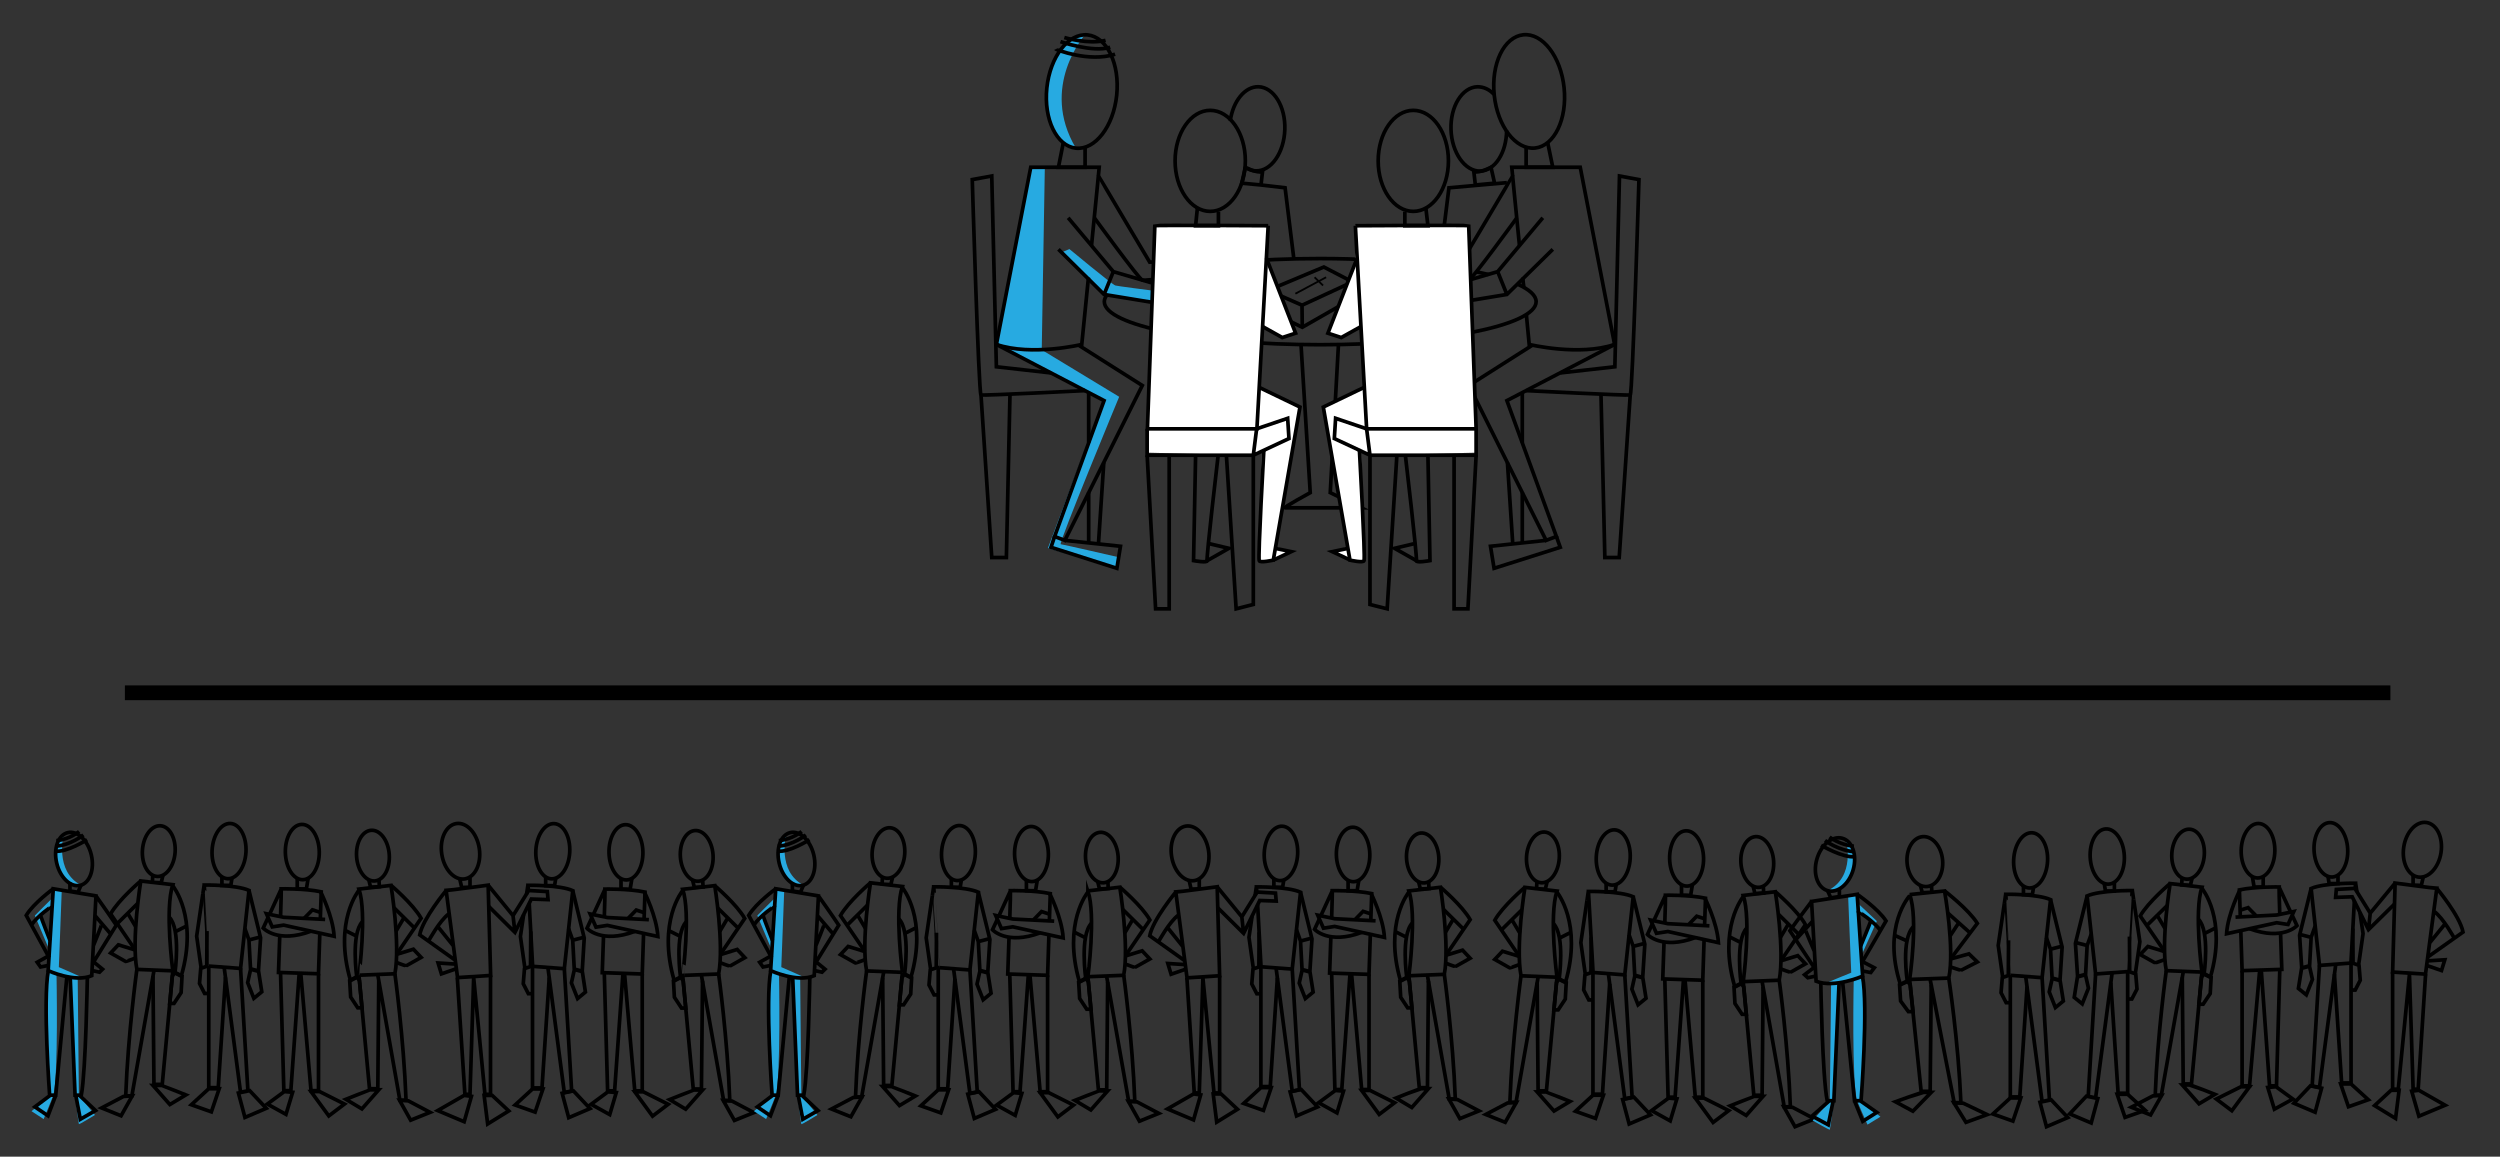 <svg id="Layer_1" xmlns="http://www.w3.org/2000/svg" viewBox="0 0 1353 626"><rect x="0" y="0" width="1353" height="626" fill="#333333" stroke="none"/><style>.st0{fill:#27aae1}.st1{fill:none;stroke:#27aae1;stroke-width:34;stroke-miterlimit:10;stroke-opacity:0}.st2{fill:none;stroke:#000;stroke-width:2;stroke-miterlimit:9.999}.st3{stroke-width:2}.st3,.st4{fill:none;stroke:#000;stroke-miterlimit:10}.st5{fill:#fff}.st6{fill:none;stroke-width:8;stroke-miterlimit:10}.st10,.st6{stroke:#000}.st10,.st11,.st7{fill:none}.st7{stroke:#000;stroke-miterlimit:10}.st7,.st8{stroke-width:2}.st8,.st9{fill:none;stroke:#000}.st8{stroke-miterlimit:10}.st9{stroke-width:2;stroke-miterlimit:10}.st10{stroke-width:2;stroke-miterlimit:10}.st11{stroke:#27aae1;stroke-width:25;stroke-miterlimit:10;stroke-opacity:0}</style><g id="Layer_5"><path class="st0" d="M587.25 18.79s-24.84 28.03-5 61.34c0 0-18.04-3.05-15.82-31.64 2.23-28.32 20.82-29.7 20.82-29.7zm-21.79 71.74l-1.67 98.81 41.91 25.4s-33.03 79.66-31.64 79.79c1.39.14 31.5 7.08 31.5 7.08l-.97 5.83-37.47-10.82 30.25-80.07-58.15-30.25 1.8-9.44 16.65-86.46 7.79.13z"/><path class="st0" d="M574.48 136.6l4.3-1.8s23.04 19.15 24.84 19.71c1.8.56 57.17 7.49 57.17 7.49l1.39 3.89H637.2s-8.74-1.39-10.13-1.67c-1.39-.28-29.56-4.86-29.56-4.86l-23.03-22.76z"/></g><path class="st1" d="M567.69 22.81c7.91.28 15.96.69 23.87.97-6.8 3.61-13.88 6.52-21.37 8.6 7.63.56 15.26 1.11 22.9 1.67-12.63 3.19-25.26 6.52-37.88 9.71 9.02 1.39 18.04 2.08 27.06 1.94-5.83 3.47-12.07 6.52-18.32 9.02 6.94.42 13.88.83 20.82 1.25-9.58 8.19-25.4 3.19-35.94 9.99 13.32 2.22 26.92 3.33 40.38 3.19-9.58 4.02-19.71 6.52-29.97 7.22 7.35-1.11 14.99-.56 22.06 1.67-16.65 5.97-33.03 12.63-48.85 20.26 23.17.69 46.21 1.39 69.39 2.22-15.68 6.11-32.61 8.05-49.4 9.85 28.86 3.89 57.87 5.83 87.01 5.83-37.47 6.8-75.08 13.6-112.54 20.4 36.91.42 73.97.97 110.88 1.39-36.77 2.36-73.83 4.72-109.63 14.02 10.55 3.33 21.93 3.47 33.03 3.33 35.94-.14 71.75-1.67 107.55-4.58-53.57 7.35-107.27 14.57-160.84 21.93 49.54-1.8 99.08-3.47 148.49-5.27-48.57 15.54-101.03 11.1-151.26 19.98 48.15 1.8 96.31 1.11 144.32-2.08-35.11 4.72-70.22 10.41-105.05 17.21 30.81-.83 61.75-1.67 92.14 3.47-16.93 2.22-33.86 4.44-50.65 6.66-14.29 1.94-28.59 3.75-42.33 8.19 22.62 1.11 45.24 1.8 67.72 2.08-13.32 5.27-27.89 7.08-41.77 10.55-13.88 3.47-28.17 9.16-37.05 20.4 27.34 2.5 55.09.69 81.88-5.55-19.01 3.89-37.75 9.16-55.93 15.82-2.78.97-5.97 2.36-6.94 5.13 14.15.42 28.31.69 42.6 1.11-14.29 3.89-28.73 7.77-43.02 11.66-6.94 1.8-14.02 3.75-20.12 7.63.42 3.19 4.58 4.02 7.91 4.02a628.45 628.45 0 0 0 55.93-2.91c-10.69-.42-21.65 1.67-31.36 6.38 18.73-.42 37.33-.83 56.06-1.25-21.09.28-42.6.69-62.45 7.49 11.52 2.91 23.59 3.47 35.39 1.67 5.13-.83 10.41-2.08 14.85-4.86 4.44-2.78 7.91-7.49 8.19-12.77" id="Layer_6"/><g id="Layer_1_1_"><ellipse transform="rotate(-84.07 585.46 49.513)" class="st2" cx="585.43" cy="49.51" rx="30.81" ry="19.01"/><path class="st3" d="M576.01 20.31s13.04 3.89 22.34 1.53m-24.42.69s17.49 6.11 26.92 3.05m-29.42.98c.14.28 17.9 7.35 32.06 2.78m-28.03 47.87l-2.64 13.32h14.43V79.57"/><path class="st3" d="M589.06 150.2c-1.94 19.57-3.61 36.22-3.61 36.22s-27.06 6.52-46.21 0l18.6-95.89h37.05s-1.94 20.4-4.16 42.33"/><path class="st3" d="M578.09 117.87l24.43 29.14 37.47 10.96 19.7 2.36 3.75 5.55h-26.23l-39.69-6.52-24.7-24.42m29.7 12.07l-5 12.35"/><path class="st3" d="M641.51 158.53l4.17-4.02h2.35v4.44m-108.79 27.47l58.28 30.39-26.78 73.55 5.55 2.08 41.91-83.81-34.42-21.79"/><path class="st3" d="M570.74 290.36l-1.94 5.83 35.66 11.38 1.94-11.93-30.11-3.2m-7.49-90.61l-29.56-3.33-2.5-103.25-10.55 1.94s3.47 116.15 4.72 116.57c1.11.42 56.34-2.36 56.34-2.36"/><path class="st3" d="M530.91 213.76l5.83 87.98h7.91l1.94-87.98m42.6-1.25v27.06m0 26.92v27.34m5.28.7c.56-8.74 1.8-27.06 2.91-44.27m70.22-108.38c14.29-1.25 30.11-1.94 46.77-1.94 10.41 0 20.54.28 30.11.83m54.68 6.38c2.22.42 4.3.97 6.38 1.39m15.82 5.27c6.38 2.91 9.99 6.11 9.99 9.44 0 12.91-52.32 23.31-116.85 23.31s-116.85-10.41-116.85-23.31c0-1.25.56-2.64 1.67-3.89"/><path class="st3" d="M704.1 186.42l5 80.21s-14.99 8.19-13.6 8.19h41.22l-16.79-8.19 4.44-80.07m-129.9-91.59c0 .28 27.75 46.91 27.75 46.91l22.48-.97 3.33-5.27 8.33 6.38-2.64 5.13-4.3-3.19"/><path class="st3" d="M592.25 117.87s24.15 33.17 25.95 33.72c1.8.56 26.64-3.05 26.64-3.05s4.3 1.53 6.8 2.5m0-12.77v-7.36h16.1v23.04h-16.1v-8.46m0-13.88s10.82 5.27 16.1 0"/><ellipse transform="rotate(-5.93 827.625 49.475)" class="st2" cx="827.58" cy="49.47" rx="19.01" ry="30.81"/><path class="st3" d="M837.6 77.21l2.77 13.32h-14.43V79.57m-1.8 70.63c.14 1.8.28 3.47.56 5.13"/><path class="st3" d="M826.08 170.46c.97 9.58 1.53 15.96 1.53 15.96s27.06 6.52 46.21 0l-18.6-95.89h-37.05s1.94 20.4 4.16 42.33"/><path class="st3" d="M834.96 117.87l-24.42 29.14-37.33 10.96-19.71 2.36-3.88 5.55h26.22l39.69-6.52 24.84-24.42m-29.83 12.07l4.99 12.35"/><path class="st3" d="M771.68 158.53l-4.3-4.02h-2.36v4.44m108.8 27.47l-58.29 30.39 26.79 73.55-5.56 2.08-41.77-83.81 34.28-21.79"/><path class="st3" d="M842.32 290.36l2.08 5.83-35.81 11.38-1.94-11.93 30.11-3.2m7.64-90.61l29.56-3.33 2.5-103.25L887 97.19s-3.47 116.15-4.72 116.57c-1.25.42-56.34-2.36-56.34-2.36"/><path class="st3" d="M882.28 213.76l-5.97 87.98h-7.77l-2.08-87.98m-42.6-1.25v27.06m0 26.92v27.34m-5.14.7c-.56-8.74-1.8-27.06-2.91-44.27m2.91-155.29c0 .28-27.75 46.91-27.75 46.91l-22.48-.97-3.47-5.27-8.33 6.38 2.64 5.13 4.3-3.19"/><path class="st3" d="M820.94 117.87s-24.15 33.17-25.95 33.72c-1.8.56-26.64-3.05-26.64-3.05s-4.3 1.53-6.8 2.5m-.14-12.77v-7.36h-15.96v23.04h15.96v-8.46m0-13.88s-10.82 5.27-16.1 0m-58.97 36.63v-11.1l30.11-12.63 15.54 8.05v9.02l-27.2 15.55z"/><path class="st3" d="M686.34 157.14l18.31 8.05 27.34-12.63m-27.34 12.63l.14 11.94"/><path class="st4" d="M701.05 158.95l16.65-8.89m-6.25 0l4.58 4.45"/></g><path class="st5" d="M794.86 122.17h-61.34v19.71l-14.85 38.44 7.22 2.36 10.68-5.97 1.8 32.89-22.06 10.68 13.18 75.63-8.46 2.64 9.71 4.58 7.63.14-1.8-59.26 7.36 2.36 54.95-1.39-2.5-79.1zm-170 0h61.34l-.14 19.71 14.99 38.44-7.36 2.36-10.69-5.97-1.8 32.89 22.2 10.68-13.18 75.63 8.47 2.64-9.86 4.58-7.63.14 1.8-59.26-7.35 2.36-54.95-1.39 2.49-79.1z" id="Layer_3"/><g id="Layer_2_1_"><ellipse class="st3" cx="654.97" cy="87.06" rx="19.01" ry="27.34"/><path class="st3" d="M648.03 112.6l-.97 9.57h12.35v-7.63"/><path class="st3" d="M686.34 122.17s-60.5-.42-61.34 0l-4.02 109.91h59.26l6.1-109.91zm-65.51 124.2l4.58 83.13h7.36v-83.13"/><path class="st3" d="M663.72 246.37l5.27 83.13 9.3-2.36v-80.77l19.29-9.02-.7-10.96-16.79 5.69-1.8 14.29h-57.46v-14.29"/><path class="st3" d="M681.34 209.6l22.2 10.69-14.43 82.85s-7.35 1.67-7.63.28c-.69-2.36 2.5-59.53 2.5-59.53m-36.92 2.48l-1.11 57.04s7.77 1.39 7.35 0c-.56-1.39 5.97-57.04 5.97-57.04"/><path class="st3" d="M689.11 303.13l9.71-4.58-8.74-1.8m-37.47 7.07l12.49-7.07-10.68-2.5m30.94-154.59l15.82 40.66-7.21 2.36-10.69-5.97"/><ellipse class="st3" cx="764.88" cy="87.06" rx="19.01" ry="27.34"/><path class="st3" d="M771.68 112.6l1.11 9.57H760.3v-7.63"/><path class="st3" d="M733.52 122.17s60.5-.42 61.34 0l4.02 109.91h-59.26l-6.1-109.91zm65.36 124.2l-4.44 83.13h-7.49v-83.13"/><path class="st3" d="M756 246.37l-5.27 83.13-9.3-2.36v-80.77l-19.29-9.02.69-10.96 16.79 5.69 1.81 14.29h57.45v-14.29"/><path class="st3" d="M738.37 209.6l-22.2 10.69 14.43 82.85s7.35 1.67 7.63.28c.69-2.36-2.5-59.53-2.5-59.53m37.06 2.48l1.11 57.04s-7.77 1.39-7.35 0c.56-1.39-5.97-57.04-5.97-57.04"/><path class="st3" d="M730.74 303.13l-9.71-4.58 8.6-1.8m37.61 7.07l-12.49-7.07 10.55-2.5m-28.73-117.54l-10.68 5.97-7.22-2.36 15.82-40.66"/></g><g id="Layer_4"><path class="st3" d="M665.8 65.41c1.53-10.69 7.91-18.6 15.26-18.46 8.33.28 14.71 10.69 14.29 23.17S688 92.75 679.67 92.47c-1.8 0-3.47-.56-5-1.53"/><path class="st3" d="M683.28 92.89l-.83 7.22-10.41-.97 1.94-8.6c0-.01 6.11 3.32 9.3 2.35zm-.83 7.22l13.04 1.52 4.72 38.3m108.24-88.95c-2.5-2.64-5.55-4.02-8.88-4.02-8.33.28-14.71 10.69-14.29 23.17s7.49 22.62 15.82 22.48c8.05-.28 14.15-9.99 14.29-21.93"/><path class="st3" d="M797.63 92.89l.83 7.22 10.41-.97-1.94-8.6c0-.01-6.25 3.32-9.3 2.35zm17.9 5.97l-31.36 2.78s-1.25 10.13-2.5 20.12"/></g><path class="st6" d="M67.59 374.94h1226.1"/><ellipse transform="rotate(-8.5 644.085 461.787)" class="st7" cx="644.05" cy="461.84" rx="10.12" ry="14.93"/><ellipse transform="rotate(-86.991 693.255 461.855)" class="st8" cx="693.24" cy="461.85" rx="14.74" ry="9.05"/><ellipse transform="rotate(-1.06 733.666 463.252)" class="st9" cx="732.31" cy="462.41" rx="9.05" ry="14.74"/><ellipse transform="rotate(-3.997 770.285 464.49)" class="st10" cx="769.96" cy="464.31" rx="8.73" ry="13.54"/><path class="st3" d="M643.48 476.14c.44 2.09 1.14 5.06 1.14 5.06l4.43-.19v-5.12m40.37-.38v4.68h4.74l.63-3.99m34.8.13v5.7l4.87.06.95-5.76m32.33.82l.95 3.99 4.68-.25-.19-3.74m-136.84 5.63c1.14 0 22.4-2.85 22.4-2.85l1.33 48.15-17.65 1.14-6.08-46.44zm0 0s-12.4 14.87-14.11 23.66l18.92 13.48m-14.24-10.12s5.82-10.82 10.82-14.55m-5.63 7.02l8.09 10.06m.76 9.68l-8.92-.57 1.77 5.82 7.47-2.59"/><path class="st3" d="M658.73 479.94l13.35 16.26 8.29-13.42 9.93.57.38 4.31-8.92-.32-8.73 17.78-14.11-13.98m13.16 5.06l.95 8.92"/><path class="st3" d="M680.18 483.29c-.13-2.09-.19-3.29-.19-3.29s16.77-.25 23.85 2.85l-4.49 41.63-16.89-1.27s-1.14-20.81-1.83-33.53m-.64-10.06s-.32 2.09-.76 5.12"/><path class="st3" d="M677.65 495.75c-.95 6.2-1.71 11.51-1.71 11.51l2.4 17.08 2.97-1.01.13-18.79m22.4-21.76l6.2 25.37-1.14 17.66-4.24-1.14-.82-15.38-2.21-6.2m2.21 6.2l6.08-1.58m-31.76 16.26l-.7 8.54 2.72 5.32h2.34m22.21-12.91l-1.58 7.15 3.29 8.35 4.23-3.48-1.7-10.88zm15.94-27.65c.25-7.78.44-14.3.38-15.25 0 0 12.53-.25 21.32 1.58 0 0-.19 6.77-.51 14.93m-20.81-16.44s-3.42 7.4-6.14 13.35m-.88 1.9c-1.46 3.23-2.59 5.63-2.59 5.63s7.59 8.35 25.5 1.64"/><path class="st3" d="M741.99 483.48s6.58 12.97 7.28 23.85l-26.95-5.95-6.07.95-3.1-7.02 9.17 1.9 22.14 1.14"/><path class="st3" d="M741.99 494.62l-4.3-1.4-4.37 4.5m8.29 8.47c-.32 10.69-.7 21.13-.7 21.13l-21.32-.7s.38-9.74.7-20.18m42.2-24.29l17.08-1.96s5.06 31.13 2.09 47.13l-19.17.76s4.37-33.02 0-45.93z"/><path class="st3" d="M762.49 482.78s-13.73 16.58-4.49 48.15l3.35-1.71s-3.29-23.35 3.04-29.74m-9.3 4.69l6.14 3.1m18.41-27.08s11.83 10.06 16.01 17.53l-12.97 19.04m-1.46-24.61l10.88 10.75m-5.76-5.18l-4.05 6.83"/><path class="st3" d="M757.56 530.93l.5 8.8 3.8 5.75h2.28l-1.4-14.55-1.39-2.02zm25.11-9.55s4.81 1.83 5 1.71c.13-.13 7.97-4.49 7.97-4.49l-4.11-4.37-8.86 2.72m-140.32 12.27l3.98 62.26h2.72l1.96-62.26 6.01 62.26h3.04v-63.4m22.33-4.99v64.97h5.07l3.85-58.84"/><path class="st3" d="M699.35 524.35l3.92 65.36-3.92.82-8.73-66.56m91.04 3.35s4.68 34.1 5.95 67.44h-3.29l-11.77-66.68m-51.88-1.45l1.77 63.01h3.73l4.43-62.32m10.32 0v62.32h-3.99l-5.44-62.32"/><path class="st3" d="M762.49 528.08l5.63 60.55h4.43l.51-57.7m-127.11 61.12l-14.11 8.1 14.11 5.94 3.86-13.54zm10.63 0l1.9 15.24 11.26-6.95-8.86-8.29zm25.81-3.42l-9.3 8.54 10.7 3.8 4.17-12.34zm15.82 2.28l6.01-1.27 8.86 9.43-11.39 4.87zm24.49-.76l-9.05 6.64 9.93 5.51 3.54-11.77zm14.23 0h4.62l13.22 6.64-8.35 6.33zm31.57-.95c-.25 0-12.97 5.06-12.97 5.06l8.54 5.12 8.98-10.19h-4.55zm15.63 5.57l4.68.31 11.64 6.14-10.37 4.18z"/><ellipse transform="rotate(-81.32 1311.039 459.881)" class="st7" cx="1311.01" cy="459.84" rx="14.93" ry="10.2"/><ellipse transform="rotate(-3.032 1262.77 459.714)" class="st8" cx="1261.46" cy="459.85" rx="9.11" ry="14.74"/><ellipse transform="rotate(-88.923 1222.073 460.448)" class="st9" cx="1222.1" cy="460.41" rx="14.74" ry="9.11"/><ellipse transform="rotate(-85.929 1184.163 462.289)" class="st10" cx="1184.17" cy="462.31" rx="13.54" ry="8.8"/><path class="st3" d="M1311.58 474.14c-.45 2.09-1.15 5.06-1.15 5.06l-4.46-.19v-5.12m-40.66-.38v4.68h-4.78l-.64-3.99m-35.05.13v5.7l-4.91.06-.96-5.76m-32.57.82l-.95 3.99-4.72-.25.19-3.74m137.87 5.63c-1.15 0-22.56-2.85-22.56-2.85l-1.34 48.15 17.78 1.14 6.12-46.44zm0 0s12.49 14.87 14.21 23.66l-19.06 13.48m14.34-10.12s-5.86-10.82-10.9-14.55m5.68 7.02l-8.16 10.06m-.77 9.68l8.99-.57-1.78 5.82-7.53-2.59"/><path class="st3" d="M1296.22 477.94l-13.45 16.26-8.34-13.42-10.01.57-.38 4.31 8.98-.32 8.8 17.78 14.21-13.98m-13.26 5.06l-.95 8.92"/><path class="st3" d="M1274.62 481.29c.13-2.09.19-3.29.19-3.29s-16.89-.25-24.03 2.85l4.53 41.63 17.02-1.27s1.15-20.81 1.85-33.53m.63-10.06s.32 2.09.76 5.12"/><path class="st3" d="M1277.17 493.75c.96 6.2 1.72 11.51 1.72 11.51l-2.42 17.08-3-1.01-.13-18.79m-22.56-21.76l-6.25 25.37 1.15 17.66 4.27-1.14.83-15.38 2.23-6.2m-2.23 6.2l-6.12-1.58m32 16.26l.7 8.54-2.74 5.32h-2.36m-22.37-12.91l1.59 7.15-3.31 8.35-4.28-3.48 1.73-10.88zm-16.07-27.65c-.25-7.78-.45-14.3-.38-15.25 0 0-12.62-.25-21.48 1.58 0 0 .19 6.77.51 14.93m20.97-16.44s3.44 7.4 6.18 13.35m.9 1.9c1.47 3.23 2.61 5.63 2.61 5.63s-7.65 8.35-25.69 1.64"/><path class="st3" d="M1212.34 481.48s-6.63 12.97-7.33 23.85l27.15-5.95 6.12.95 3.12-7.02-9.24 1.9-22.31 1.14"/><path class="st3" d="M1212.34 492.62l4.34-1.4 4.4 4.5m-8.35 8.47c.32 10.69.7 21.13.7 21.13l21.48-.7s-.38-9.74-.7-20.18m-42.52-24.29l-17.21-1.96s-5.1 31.13-2.1 47.13l19.31.76s-4.39-33.02 0-45.93z"/><path class="st3" d="M1191.69 480.78s13.83 16.58 4.53 48.15l-3.38-1.71s3.31-23.35-3.06-29.74m9.37 4.69l-6.18 3.1m-18.55-27.08s-11.92 10.06-16.13 17.53l13.07 19.04m1.47-24.61l-10.97 10.75m5.8-5.18l4.08 6.83"/><path class="st3" d="M1196.67 528.93l-.51 8.8-3.83 5.75h-2.29l1.4-14.55 1.4-2.02zm-25.31-9.55s-4.84 1.83-5.04 1.71c-.13-.13-8.03-4.49-8.03-4.49l4.14-4.37 8.92 2.72m141.38 12.27l-4.01 62.26h-2.74l-1.98-62.26-6.06 62.26h-3.06v-63.4m-22.49-4.99v64.97h-5.1l-3.89-58.84"/><path class="st3" d="M1255.3 522.35l-3.95 65.36 3.95.82 8.8-66.56m-91.72 3.35s-4.72 34.1-5.99 67.44h3.31l11.86-66.68m52.26-1.45s-.89 31.7-1.78 63.01h-3.76l-4.46-62.32m-10.39 0v62.32h4.01l5.48-62.32"/><path class="st3" d="M1191.69 526.08l-5.67 60.55h-4.46l-.51-57.7m128.05 61.12l14.21 8.1-14.21 5.94-3.89-13.54zm-10.71 0l-1.91 15.24-11.35-6.95 8.93-8.29zm-26-3.42l9.36 8.54-10.77 3.8-4.2-12.34zm-15.94 2.28l-6.05-1.27-8.93 9.43 11.48 4.87zm-24.67-.76l9.12 6.64-10.01 5.51-3.57-11.77zm-14.34 0h-4.65l-13.32 6.64 8.41 6.33zm-31.8-.95c.25 0 13.07 5.06 13.07 5.06l-8.6 5.12-9.05-10.19h4.58zm-15.74 5.57l-4.72.31-11.73 6.14 10.45 4.18z"/><ellipse transform="rotate(-5.253 1041.592 466.56)" class="st10" cx="1041.75" cy="466.31" rx="9.64" ry="13.55"/><path class="st3" d="M1039.3 479.15l1.05 3.99 5.17-.25-.21-3.74m-11.81 5l18.88-1.96s5.59 31.13 2.31 47.13l-21.19.76s4.82-33.02 0-45.93z"/><path class="st3" d="M1033.5 484.78s-15.17 16.58-4.96 48.15l3.71-1.71s-3.64-23.35 3.36-29.74m-10.3 4.69l6.79 3.1m20.35-27.08s13.08 10.06 17.69 17.53l-14.33 19.04m-1.62-24.61l12.03 10.75m-6.36-5.18l-4.48 6.83"/><path class="st3" d="M1028.04 532.93l.56 8.8 4.2 5.75h2.51l-1.53-14.55-1.54-2.02zm27.76-9.55s5.31 1.83 5.52 1.71c.14-.13 8.81-4.49 8.81-4.49l-4.55-4.37-9.79 2.72m-1.11 10.37s5.17 34.1 6.57 67.44h-3.64l-13.01-66.68"/><path class="st3" d="M1033.5 530.08l6.22 60.55h4.89l.56-57.7m-5.03 58.27c-.28 0-14.33 5.06-14.33 5.06l9.44 5.12 9.93-10.19h-5.04zm17.27 5.57l5.17.31 12.87 6.14-11.47 4.18z"/><ellipse transform="rotate(-86.003 480.81 461.678)" class="st10" cx="480.84" cy="461.69" rx="13.69" ry="8.83"/><ellipse transform="rotate(-86.991 518.717 461.667)" class="st8" cx="518.71" cy="461.66" rx="14.91" ry="9.15"/><ellipse transform="rotate(-1.06 559.316 463.045)" class="st9" cx="558.25" cy="462.18" rx="9.15" ry="14.91"/><ellipse transform="rotate(-3.997 596.54 464.253)" class="st10" cx="596.33" cy="464.1" rx="8.83" ry="13.69"/><path class="st3" d="M477.58 474.72l-.2 3.78 4.74.25.96-4.03m5.31 51.51l-19.39-.77c-3.01-16.19 2.11-47.67 2.11-47.67l17.27 1.98c-4.41 13.06.01 46.46.01 46.46z"/><path class="st3" d="M486.47 497.31c6.4 6.46 3.07 30.07 3.07 30.07l3.39 1.73c9.34-31.93-4.54-48.69-4.54-48.69m1.28 24.76l6.2-3.14m-27.89 12.73l-13.12-19.26c4.22-7.55 16.19-17.72 16.19-17.72m-12.6 22.97l11-10.88m-1.09 12.54l-4.09-6.91"/><path class="st3" d="M489.54 527.06l-1.41 2.04-1.41 14.72h2.31l3.84-5.82.51-8.9zm-21.56-12.1l-8.96-2.75-4.16 4.41s7.93 4.41 8.06 4.54c.19.13 5.05-1.73 5.05-1.73m10.25 6.8l-11.9 67.44h-3.33c1.28-33.72 6.01-68.2 6.01-68.2"/><path class="st3" d="M477.7 529.1l.52 58.35h4.47l5.7-61.22m-10.69 61.8l9.09 10.3 8.64-5.18s-12.86-5.12-13.12-5.12h-4.61zm-17.21 16.38L450 600.19l11.77-6.21 4.74-.32zm54.39-128.99v4.74h4.79l.64-4.03m35.19.13v5.75l4.93.07.96-5.82m32.69.83l.96 4.03 4.74-.26-.19-3.77"/><path class="st3" d="M505.54 483.29c-.13-2.11-.19-3.33-.19-3.33s16.95-.26 24.12 2.88l-4.54 42.1-17.08-1.28c-.01.01-1.61-27.51-2.31-40.37m-.2-3.71s-.32 2.11-.77 5.18"/><path class="st3" d="M504.58 484.77c-.96 6.27-3.33 22.78-3.33 22.78l2.43 17.27 3.01-1.02.13-19m22.64-22.02l6.27 25.66-1.15 17.85-4.28-1.15-.84-15.55-2.24-6.27m2.24 6.27l6.15-1.6m-32.12 16.44l-.71 8.64 2.76 5.38h2.36m22.46-13.06l-1.6 7.23 3.33 8.45 4.28-3.52-1.72-11zm16.12-27.96c.26-7.87.45-14.46.38-15.42 0 0 12.67-.26 21.56 1.6 0 0-.19 6.85-.51 15.1m-21.04-16.63s-3.45 7.49-6.21 13.5m-.9 1.92c-1.47 3.26-2.62 5.69-2.62 5.69s7.68 8.45 25.78 1.66"/><path class="st3" d="M568.04 483.49s6.65 13.12 7.36 24.12l-27.26-6.01-6.14.96-3.14-7.1 9.28 1.92 22.39 1.15"/><path class="st3" d="M568.04 494.75l-4.35-1.41-4.41 4.54m8.38 8.58c-.32 10.81-.7 21.37-.7 21.37l-21.56-.7s.38-9.85.7-20.41m42.67-24.58l17.27-1.98s5.12 31.48 2.11 47.67l-19.39.77c.01-.01 4.43-33.41.01-46.46z"/><path class="st3" d="M588.77 482.78s-13.88 16.76-4.54 48.69l3.39-1.73s-3.33-23.61 3.07-30.07m-9.4 4.74l6.2 3.13m18.62-27.38s11.96 10.17 16.19 17.72l-13.12 19.26m-1.47-24.89l11.01 10.88m-5.83-5.25l-4.09 6.91"/><path class="st3" d="M583.78 531.47l.52 8.9 3.83 5.82h2.31l-1.41-14.72-1.41-2.05zm25.4-9.66s4.86 1.86 5.05 1.73c.13-.13 8.06-4.54 8.06-4.54l-4.16-4.41-8.96 2.75m-101.4 6.2v65.71h5.12l3.91-59.51"/><path class="st3" d="M524.92 524.82l3.97 66.09-3.97.83-8.83-67.31m92.07 3.4s4.73 34.49 6.01 68.2h-3.33l-11.9-67.44m-52.46-1.47l1.79 63.72h3.77l4.48-63.02m10.44.01v63.02h-4.03l-5.51-63.02"/><path class="st3" d="M588.77 528.59l5.7 61.23h4.48l.51-58.35m-91.69 58.35l-9.4 8.64 10.81 3.84 4.22-12.48zm16 2.31l6.08-1.28 8.96 9.53-11.52 4.93zm24.76-.77l-9.15 6.72 10.05 5.56 3.58-11.9zm14.4 0h4.67l13.37 6.72-8.45 6.39zm31.92-.96c-.26 0-13.12 5.12-13.12 5.12l8.64 5.18 9.09-10.3h-4.61zm15.81 5.63l4.73.32 11.77 6.2-10.49 4.23z"/><ellipse transform="rotate(-86.003 835.009 464.065)" class="st10" cx="835.05" cy="464.08" rx="13.75" ry="8.87"/><ellipse transform="rotate(-86.991 873.1 464.05)" class="st8" cx="873.08" cy="464.04" rx="14.97" ry="9.19"/><ellipse transform="rotate(-1.06 914.538 465.428)" class="st9" cx="912.8" cy="464.56" rx="9.19" ry="14.97"/><ellipse transform="rotate(-3.997 951.37 466.644)" class="st10" cx="951.04" cy="466.49" rx="8.87" ry="13.75"/><path class="st3" d="M831.78 477.16l-.2 3.79 4.76.26.96-4.05m5.34 51.72l-19.47-.77c-3.02-16.26 2.12-47.87 2.12-47.87l17.35 1.99c-4.44 13.11 0 46.65 0 46.65z"/><path class="st3" d="M840.71 499.84c6.43 6.49 3.08 30.2 3.08 30.2l3.41 1.73c9.38-32.06-4.56-48.9-4.56-48.9m1.28 24.87l6.23-3.14m-28.01 12.78l-13.17-19.34c4.24-7.58 16.26-17.8 16.26-17.8m-12.66 23.07l11.05-10.92m-1.1 12.59l-4.11-6.94"/><path class="st3" d="M843.79 529.72l-1.41 2.05-1.41 14.78h2.31l3.85-5.84.52-8.94zm-21.65-12.15l-9-2.76-4.18 4.43s7.97 4.43 8.1 4.56c.19.13 5.08-1.73 5.08-1.73m10.28 6.81l-11.95 67.72h-3.34c1.29-33.86 6.04-68.49 6.04-68.49"/><path class="st3" d="M831.91 531.77l.51 58.6h4.5l5.72-61.49m-10.73 62.07l9.12 10.34 8.67-5.2s-12.91-5.14-13.17-5.14h-4.62zm-17.29 16.45l-10.54-4.24 11.83-6.23 4.75-.32zm54.62-129.53v4.75h4.82l.64-4.05m35.34.13v5.78l4.94.07.97-5.85m32.83.84l.97 4.04 4.75-.25-.19-3.79"/><path class="st3" d="M859.86 485.77c-.13-2.12-.19-3.34-.19-3.34s17.03-.26 24.22 2.89l-4.56 42.28-17.16-1.29s-1.61-27.63-2.31-40.54m-.2-3.73s-.32 2.12-.77 5.2"/><path class="st3" d="M858.89 487.25c-.96 6.3-3.34 22.87-3.34 22.87l2.44 17.35 3.02-1.03.13-19.08m22.75-22.1l6.29 25.76-1.15 17.93-4.31-1.16-.83-15.61-2.25-6.3m2.25 6.3l6.16-1.61m-32.25 16.51l-.71 8.68 2.77 5.4h2.37m22.56-13.11l-1.61 7.26 3.34 8.48 4.31-3.53-1.74-11.06zm16.19-28.08c.26-7.9.45-14.52.39-15.48 0 0 12.72-.26 21.65 1.61 0 0-.19 6.88-.51 15.16m-21.15-16.71s-3.47 7.52-6.23 13.56m-.9 1.92c-1.48 3.28-2.63 5.72-2.63 5.72s7.71 8.48 25.89 1.67"/><path class="st3" d="M922.63 485.96s6.68 13.17 7.39 24.22l-27.37-6.04-6.17.96-3.15-7.13 9.32 1.93 22.49 1.16"/><path class="st3" d="M922.63 497.27l-4.37-1.41-4.43 4.56m8.41 8.61c-.32 10.86-.71 21.46-.71 21.46l-21.65-.71s.39-9.89.71-20.5m42.86-24.67l17.35-1.99s5.14 31.61 2.12 47.87l-19.47.77s4.43-33.54 0-46.65z"/><path class="st3" d="M943.45 485.26s-13.94 16.83-4.56 48.9l3.41-1.73s-3.34-23.71 3.08-30.2m-9.45 4.74l6.23 3.15m18.7-27.5s12.02 10.22 16.26 17.8l-13.17 19.34m-1.48-25l11.05 10.93m-5.85-5.27l-4.11 6.94"/><path class="st3" d="M938.44 534.15l.51 8.93 3.86 5.85h2.31l-1.41-14.78-1.42-2.05zm25.5-9.7s4.88 1.86 5.08 1.73c.13-.13 8.1-4.56 8.1-4.56l-4.18-4.43-9 2.76m-101.84 6.23v65.99h5.14l3.92-59.75"/><path class="st3" d="M879.32 527.47l3.99 66.37-3.99.84-8.86-67.6m92.46 3.41s4.75 34.63 6.04 68.49h-3.34l-11.95-67.72m-52.69-1.48s.9 32.19 1.8 64h3.79l4.5-63.29m10.47 0v63.29h-4.05l-5.53-63.29"/><path class="st3" d="M943.45 531.26l5.72 61.49h4.49l.52-58.6m-92.08 58.6l-9.44 8.67 10.86 3.86 4.24-12.53zm16.07 2.31l6.1-1.28 9 9.57-11.57 4.95zm24.86-.77l-9.18 6.75 10.08 5.59 3.6-11.95zm14.46 0h4.69l13.43 6.75-8.48 6.42zm32.06-.96c-.26 0-13.17 5.14-13.17 5.14l8.67 5.2 9.12-10.34h-4.62zm15.87 5.65l4.76.32 11.82 6.24-10.54 4.24z"/><ellipse transform="rotate(-86.003 85.914 460.622)" class="st10" cx="85.92" cy="460.64" rx="13.74" ry="8.86"/><ellipse transform="rotate(-86.991 123.961 460.611)" class="st8" cx="123.96" cy="460.6" rx="14.96" ry="9.18"/><ellipse transform="rotate(-1.06 163.953 462.02)" class="st9" cx="163.63" cy="461.13" rx="9.18" ry="14.96"/><ellipse transform="rotate(-3.997 201.91 463.203)" class="st10" cx="201.84" cy="463.06" rx="8.86" ry="13.74"/><path class="st3" d="M82.67 473.72l-.19 3.79 4.75.25.96-4.04m5.33 51.68l-19.45-.77c-3.02-16.24 2.12-47.83 2.12-47.83l17.34 1.99c-4.44 13.1-.01 46.61-.01 46.61z"/><path class="st3" d="M91.6 496.38c6.42 6.48 3.08 30.18 3.08 30.18l3.4 1.73c9.37-32.04-4.56-48.86-4.56-48.86m1.29 24.85l6.23-3.15m-28 12.78l-13.16-19.33c4.24-7.58 16.24-17.78 16.24-17.78m-12.64 23.05l11.04-10.92m-1.09 12.59l-4.11-6.94"/><path class="st3" d="M94.68 526.24l-1.41 2.05-1.42 14.77h2.32l3.85-5.84.51-8.93zM73.04 514.1l-8.99-2.76-4.17 4.43s7.96 4.43 8.09 4.56c.19.13 5.07-1.73 5.07-1.73m10.27 6.8l-11.94 67.67h-3.34c1.28-33.84 6.04-68.44 6.04-68.44"/><path class="st3" d="M82.8 528.29l.51 58.56h4.5l5.71-61.45M82.8 587.43l9.12 10.34 8.67-5.2s-12.91-5.14-13.16-5.14H82.8zm-17.27 16.43L55 599.62l11.81-6.22 4.75-.32zm54.57-129.44v4.76h4.82l.64-4.05m35.31.13v5.78l4.95.06.96-5.84m32.81.83l.96 4.05 4.75-.26-.19-3.79"/><path class="st3" d="M110.73 482.32c-.13-2.12-.19-3.34-.19-3.34s17.01-.26 24.21 2.89l-4.56 42.25-17.14-1.28c-.01 0-1.61-27.61-2.32-40.52m-.19-3.72s-.32 2.12-.77 5.2"/><path class="st3" d="M109.77 483.8c-.96 6.29-3.34 22.86-3.34 22.86l2.44 17.34 3.02-1.03.13-19.07m22.72-22.09l6.29 25.74-1.15 17.92-4.3-1.16-.84-15.6-2.24-6.29m2.24 6.29l6.17-1.61m-32.23 16.51l-.71 8.66 2.76 5.4h2.38m22.53-13.1l-1.6 7.25 3.34 8.48 4.3-3.53-1.74-11.05zm16.18-28.06c.26-7.9.45-14.51.39-15.47 0 0 12.71-.26 21.64 1.61 0 0-.19 6.87-.51 15.15m-21.13-16.7s-3.47 7.51-6.23 13.55m-.9 1.93c-1.48 3.27-2.63 5.71-2.63 5.71s7.7 8.48 25.87 1.67"/><path class="st3" d="M173.46 482.51s6.68 13.16 7.38 24.21l-27.35-6.04-6.16.96-3.15-7.13 9.31 1.93 22.47 1.16"/><path class="st3" d="M173.46 493.81l-4.37-1.41-4.43 4.56m8.41 8.6c-.32 10.85-.71 21.44-.71 21.44l-21.64-.71s.39-9.89.71-20.48m42.83-24.64l17.34-1.99s5.14 31.59 2.12 47.83l-19.45.77c-.01 0 4.42-33.52-.01-46.61z"/><path class="st3" d="M194.26 481.81s-13.93 16.82-4.56 48.86l3.4-1.73s-3.34-23.69 3.08-30.18m-9.43 4.75l6.23 3.15m18.68-27.48s12.01 10.21 16.24 17.78l-13.16 19.33m-1.47-24.98l11.04 10.92m-5.84-5.27l-4.11 6.93"/><path class="st3" d="M189.25 530.67l.52 8.92 3.85 5.85h2.31l-1.41-14.77-1.41-2.06zm25.49-9.7s4.88 1.86 5.07 1.73c.13-.13 8.09-4.56 8.09-4.56l-4.17-4.43-8.99 2.76m-101.76 6.24v65.94h5.13l3.92-59.72"/><path class="st3" d="M130.18 523.99l3.98 66.32-3.98.84-8.86-67.54m92.4 3.4s4.75 34.61 6.04 68.44h-3.34l-11.94-67.67m-52.66-1.48s.9 32.17 1.8 63.95h3.79l4.49-63.24m10.47 0v63.24h-4.05l-5.52-63.24m31.46.77l5.72 61.44h4.49l.51-58.55m-92 58.55l-9.44 8.67 10.85 3.85 4.24-12.52zm16.05 2.31l6.1-1.28 8.99 9.57-11.56 4.94z"/><ellipse transform="rotate(-86.991 1098.981 465.612)" class="st8" cx="1098.96" cy="465.6" rx="14.96" ry="9.18"/><path class="st3" d="M1095.1 479.42v4.76h4.82l.64-4.05"/><path class="st3" d="M1085.73 487.32c-.13-2.12-.19-3.34-.19-3.34s17.01-.26 24.21 2.89l-4.56 42.25-17.14-1.28c-.01 0-1.61-27.61-2.32-40.52m-.19-3.72s-.32 2.12-.77 5.2"/><path class="st3" d="M1084.77 488.8c-.96 6.29-3.34 22.86-3.34 22.86l2.44 17.34 3.02-1.03.13-19.07m22.72-22.09l6.29 25.74-1.15 17.92-4.3-1.16-.84-15.6-2.24-6.29m2.24 6.29l6.17-1.61m-32.23 16.51l-.71 8.66 2.76 5.4h2.38m22.53-13.1l-1.6 7.25 3.34 8.48 4.3-3.53-1.74-11.05z"/><path class="st3" d="M1087.98 527.71v65.94h5.13l3.92-59.72"/><path class="st3" d="M1105.18 528.99l3.98 66.32-3.98.84-8.86-67.54m-8.34 65.61l-9.44 8.67 10.85 3.85 4.24-12.52zm16.05 2.31l6.1-1.28 8.99 9.57-11.56 4.94z"/><ellipse transform="rotate(-3.061 1139.592 463.287)" class="st8" cx="1140.43" cy="463.6" rx="9.25" ry="14.96"/><path class="st3" d="M1144.31 477.42v4.76h-4.85l-.65-4.05"/><path class="st3" d="M1153.75 485.32c.13-2.12.19-3.34.19-3.34s-17.14-.26-24.39 2.89l4.59 42.25 17.27-1.28c.02 0 1.63-27.61 2.34-40.52m.2-3.72s.32 2.12.78 5.2"/><path class="st3" d="M1154.73 486.8c.97 6.29 3.36 22.86 3.36 22.86l-2.46 17.34-3.04-1.03-.13-19.07m-22.9-22.09l-6.34 25.74 1.17 17.92 4.33-1.16.84-15.6 2.27-6.29m-2.27 6.29l-6.21-1.61m32.47 16.51l.72 8.66-2.79 5.4h-2.39m-22.7-13.1l1.61 7.25-3.36 8.48-4.34-3.53 1.75-11.05z"/><path class="st3" d="M1151.49 525.71v65.94h-5.17l-3.95-59.72"/><path class="st3" d="M1134.15 526.99l-4.01 66.32 4.01.84 8.93-67.54m8.41 65.61l9.51 8.67-10.93 3.85-4.27-12.52zm-16.17 2.31l-6.15-1.28-9.05 9.57 11.64 4.94zm-981.44-3.77l-9.19 6.75 10.08 5.58 3.6-11.94zm14.44 0h4.69l13.42 6.75-8.48 6.42zm32.04-.96c-.26 0-13.16 5.14-13.16 5.14l8.67 5.2 9.12-10.34h-4.63zm15.86 5.65l4.75.32 11.81 6.23-10.53 4.24z"/><ellipse transform="rotate(-8.5 249.262 460.665)" class="st7" cx="249.23" cy="460.69" rx="10.27" ry="15.15"/><ellipse transform="rotate(-86.991 299.183 460.685)" class="st8" cx="299.18" cy="460.67" rx="14.96" ry="9.18"/><ellipse transform="rotate(-1.06 339.422 462.118)" class="st9" cx="338.78" cy="461.26" rx="9.18" ry="14.96"/><ellipse transform="rotate(-3.997 377.214 463.358)" class="st10" cx="377.07" cy="463.19" rx="8.86" ry="13.74"/><path class="st3" d="M248.71 475.19c.45 2.12 1.16 5.14 1.16 5.14l4.49-.19v-5.2m40.96-.39v4.75h4.82l.64-4.04m35.31.13v5.78l4.94.06.97-5.84m32.81.83l.96 4.05 4.75-.26-.26-3.79m-138.81 5.72c1.16 0 22.73-2.89 22.73-2.89l1.35 48.86-17.91 1.16-6.17-47.13zm0 0s-12.58 15.09-14.32 24.01l19.2 13.68m-14.44-10.28s5.91-10.98 10.98-14.77m-5.72 7.13l8.22 10.21m.77 9.82l-9.05-.57 1.79 5.9 7.58-2.63"/><path class="st3" d="M264.18 479.05l13.48 16.5 8.48-13.61 10.08.57.38 4.37-9.05-.32-8.86 18.04-14.32-14.19m13.29 5.14l1.03 9.05"/><path class="st3" d="M285.95 482.45c-.13-2.12-.19-3.34-.19-3.34s17.01-.26 24.21 2.89l-4.56 42.25-17.14-1.28s-1.16-21.12-1.86-34.03m-.66-10.21s-.32 2.12-.77 5.2"/><path class="st3" d="M283.38 495.1c-.96 6.29-1.73 11.69-1.73 11.69l2.44 17.34 3.02-1.03.13-19.07m22.72-22.09l6.23 25.74-1.09 17.92-4.31-1.16-.83-15.6-2.25-6.29m2.25 6.29l6.16-1.61m-32.23 16.5l-.7 8.67 2.76 5.39h2.37m22.54-13.09l-1.61 7.25 3.34 8.48 4.24-3.53-1.67-11.05zm16.18-28.06c.26-7.9.45-14.51.39-15.47 0 0 12.71-.26 21.64 1.61 0 0-.19 6.87-.51 15.15m-21.14-16.7s-3.47 7.51-6.23 13.55m-.89 1.92c-1.48 3.27-2.63 5.71-2.63 5.71s7.7 8.48 25.87 1.67"/><path class="st3" d="M348.67 482.64s6.68 13.16 7.38 24.21l-27.35-6.04-6.16.96-3.15-7.13 9.31 1.93 22.47 1.16"/><path class="st3" d="M348.67 493.94l-4.36-1.41-4.43 4.56m8.41 8.6c-.32 10.85-.71 21.44-.71 21.44l-21.64-.71s.39-9.89.71-20.48m42.83-24.65l17.34-1.99s5.14 31.59 2.12 47.83l-19.45.77c-.01.01 4.42-33.51-.01-46.61z"/><path class="st3" d="M369.48 481.94s-13.93 16.82-4.56 48.86l3.4-1.73s-3.34-23.69 3.08-30.18m-9.44 4.75l6.23 3.14m18.62-27.48s12.01 10.21 16.24 17.78l-13.16 19.33m-1.41-24.97l11.04 10.91m-5.84-5.26l-4.11 6.93"/><path class="st3" d="M364.47 530.8l.51 8.92 3.85 5.84h2.32l-1.42-14.76-1.41-2.06zm25.49-9.7s4.88 1.86 5.07 1.73c.13-.13 8.09-4.56 8.09-4.56l-4.17-4.43-8.99 2.76m-142.47 12.46l4.11 63.18h2.76l1.99-63.18 6.1 63.18h3.01v-64.33m22.73-5.07v65.93h5.14l3.92-59.71"/><path class="st3" d="M305.4 524.12l3.98 66.32-3.98.84-8.86-67.55m92.39 3.41s4.75 34.61 6.04 68.44h-3.34l-12.01-67.67m-52.58-1.48s.9 32.17 1.8 63.95h3.79l4.49-63.24m10.46 0v63.24h-4.04l-5.52-63.24"/><path class="st3" d="M369.48 527.91l5.71 61.44h4.43l.58-58.55m-128.99 62.02l-14.32 8.22 14.32 6.03 3.92-13.74zm10.79 0l1.92 15.47 11.43-7.06-8.99-8.41zm26.19-3.47l-9.43 8.67 10.85 3.85 4.23-12.52zm16.05 2.31l6.1-1.28 8.99 9.57-11.55 4.94zm24.79-.77l-9.12 6.74 10.08 5.59 3.53-11.94zm14.51 0h4.68l13.42 6.74-8.47 6.42zm32.04-.96c-.26 0-13.16 5.14-13.16 5.14l8.67 5.2 9.12-10.34h-4.63zm15.86 5.65l4.75.32 11.81 6.23-10.53 4.24z"/><g id="Layer_2_2_"><path class="st0" d="M999.1 454.71s5.41 19.87-10.06 27.33c0 0 11.41 1.2 13.86-11.22 2.45-12.42-3.89-16.96-3.89-16.96m1.19 30.92l1.69 41.63s-14.87 6-14.2 6c.68-.09 11.83-1.28 15.55-2.4 0 0-1.18 55.6 1.86 65.88.34 1.03 5.58 12.76 5.58 12.76l7.01-4.28-10.73-8.48s2.28-39.06 2.28-44.12c0-4.97-1.18-23.39-1.18-23.39l-2.96-44.37-4.9.77z"/><path class="st0" d="M990.99 532.32l-.68 63.56-9.29 10.54s9.13 5.31 9.29 4.97c.17-.26 2.2-15.68 2.2-15.68l2.79-63.48h-4.31v.09zm14.7-43.26l10.06 9.43-8.45 18.84-.09-6.25 4.9-13.11-6.16-4.02z"/></g><g id="Layer_1_2_"><ellipse transform="rotate(-74.342 993.098 467.892)" class="st10" cx="993.14" cy="467.89" rx="14.72" ry="10.24"/><path class="st3" d="M990.14 453s5.24 4.2 13.18 4.97m-15.63-3.09s7.52 5.65 16.22 6.08m-18.33-3.51s11.83 7.02 18.34 6.17m-14.87 18.33l1.77 3.94 4.65-.68v-4.63m-15.04 7.28l24.67-3.85 2.96 44.29s-15.38 6.68-25.18 2.74l-2.45-43.18zm0 0s-7.69 10.11-11.75 15.85l13.1 19.87-5.15 3.94 1.77 1.63 4.14-.86m-1.52-29.8l-9.13 10.02m5.16-5.65c-.25.26 4.9 11.99 4.9 11.99"/><path class="st3" d="M1005.1 484.01s11.32 7.71 15.63 14.39l-12.76 22.02 6.42 3.34-1.94 2.57-4.65-.86m-2.11-32.21c0 .09 8.62 5.4 12 10.37m-5.32-5.14c0 .69-5.41 13.53-5.41 13.53m-21.55 19.79s.84 50.54 3.46 63.9h3.63l2.79-63.48m1.95-.68l6.42 64.16h3.55s3.97-51.4.76-67.42m-15.88 67.6l-2.62 12.85-8.79-4.72 9.21-8.13m16.98-.09l8.88 6.25-7.61 4.8-4.48-11.05"/></g><path class="st11" d="M985.41 455.14c7.69-.17 15.46.26 23.15 1.28-7.52 1.54-14.87 3.68-22.05 6.25 7.27.51 14.53 1.11 21.88 1.63-8.11 2.74-16.22 5.4-24.34 8.14 7.69-.09 15.46.17 23.15.77-7.6 2.48-15.21 4.97-22.81 7.45-1.44.43-3.21 1.63-2.7 3.08.42 1.03 1.69 1.2 2.79 1.2 7.69.26 15.38.43 23.07.69-4.39 1.54-8.7 3.17-13.1 4.71-2.2.77-4.56 1.63-6.17 3.34 10.39 0 20.87.43 31.26 1.28-10.39 1.03-20.62 3.68-30.33 7.62 8.96 1.46 18.08 1.8 27.12 1.11l-29.91 6.42c9.29.94 18.59 1.97 27.88 2.91a177.788 177.788 0 0 0-31.77 14.56c9.29-1.11 18.76-1.46 28.14-1.03-10.73 2.31-21.72 4.8-31.26 10.37 11.07-.26 22.14-1.2 33.12-3-9.89 3.34-19.77 7.02-29.41 11.05 9.8-.51 19.52-1.03 29.32-1.54a127.74 127.74 0 0 0-24.84 11.22c7.94.34 15.89.69 23.74-.26-8.53 3-16.73 6.6-24.67 10.88 8.79-.34 17.58-.6 26.36-.94-9.72 3-19.18 6.42-28.56 10.28 8.53-.26 17.07-.6 25.6-.86-9.46 1.8-18.76 5.05-27.29 9.59 9.13.43 18.34.77 27.46 1.2-5.58 1.88-11.15 3.77-16.82 5.65-3.04 1.03-6.17 2.06-8.37 4.37 12.34.09 24.67.09 36.93.17-12.76 3.51-25.94 5.14-39.04 6.77 10.82 1.71 21.8 2.31 32.7 1.63-7.69 2.23-15.63 3.51-23.66 3.94-5.15.26-10.73.26-14.79 3.51 14.36.86 28.9-.6 42.84-4.45" id="Layer_3_1_"/><g id="Layer_2_3_"><path class="st0" d="M425.45 451.71s-5.07 19.87 9.42 27.33c0 0-10.69 1.2-12.98-11.22-2.3-12.42 3.64-16.96 3.64-16.96m-1.11 30.92l-1.58 41.63s13.93 6 13.3 6c-.63-.09-11.08-1.28-14.56-2.4 0 0 1.11 55.6-1.74 65.88-.32 1.03-5.22 12.76-5.22 12.76l-6.57-4.28 10.05-8.48s-2.14-39.06-2.14-44.12c0-4.97 1.11-23.39 1.11-23.39l2.77-44.37 4.58.77z"/><path class="st0" d="M433.05 529.32l.63 63.56 8.71 10.54s-8.55 5.31-8.71 4.97c-.16-.26-2.06-15.68-2.06-15.68l-2.61-63.48h4.04v.09zm-13.77-43.26l-9.42 9.43 7.91 18.84.08-6.25-4.59-13.11 5.78-4.02z"/></g><g id="Layer_1_3_"><ellipse transform="rotate(-13.239 430.986 464.853)" class="st10" cx="431.04" cy="464.89" rx="9.63" ry="14.66"/><path class="st3" d="M433.84 450s-4.91 4.2-12.35 4.97m14.65-3.09s-7.04 5.65-15.2 6.08m17.18-3.51s-11.08 7.02-17.18 6.17m13.93 18.33l-1.66 3.94-4.36-.68v-4.63m14.09 7.28l-23.11-3.85-2.77 44.29s14.41 6.68 23.59 2.74l2.29-43.18zm0 0s7.2 10.11 11 15.85l-12.27 19.87 4.83 3.94-1.66 1.63-3.88-.86m1.43-29.8l8.55 10.02m-4.83-5.65c.24.26-4.59 11.99-4.59 11.99"/><path class="st3" d="M419.83 481.01s-10.61 7.71-14.64 14.39l11.95 22.02-6.02 3.34 1.82 2.57 4.35-.86m1.99-32.21c0 .09-8.07 5.4-11.24 10.37m4.98-5.14c0 .69 5.07 13.53 5.07 13.53m20.18 19.79s-.79 50.54-3.25 63.9h-3.4l-2.61-63.48m-1.82-.68l-6.02 64.16h-3.32s-3.72-51.4-.71-67.42m14.88 67.6l2.45 12.85 8.24-4.72-8.63-8.13m-15.91-.09l-8.31 6.25 7.12 4.8 4.2-11.05"/></g><path class="st11" d="M438.27 452.14c-7.2-.17-14.49.26-21.69 1.28 7.04 1.54 13.93 3.68 20.66 6.25-6.81.51-13.61 1.11-20.5 1.63 7.6 2.74 15.2 5.4 22.8 8.14-7.2-.09-14.49.17-21.69.77 7.12 2.48 14.25 4.97 21.37 7.45 1.35.43 3.01 1.63 2.53 3.08-.4 1.03-1.58 1.2-2.61 1.2-7.2.26-14.41.43-21.61.69 4.12 1.54 8.15 3.17 12.27 4.71 2.06.77 4.27 1.63 5.78 3.34-9.74 0-19.55.43-29.29 1.28 9.74 1.03 19.31 3.68 28.42 7.62-8.39 1.46-16.94 1.8-25.41 1.11l28.02 6.42c-8.71.94-17.41 1.97-26.12 2.91 10.29 3.77 20.26 8.65 29.76 14.56-8.71-1.11-17.57-1.46-26.36-1.03 10.05 2.31 20.34 4.8 29.29 10.37-10.37-.26-20.74-1.2-31.03-3 9.26 3.34 18.52 7.02 27.55 11.05-9.18-.51-18.28-1.03-27.47-1.54 8.07 2.83 15.91 6.6 23.27 11.22-7.44.34-14.88.69-22.24-.26 7.99 3 15.67 6.6 23.11 10.88-8.23-.34-16.46-.6-24.7-.94 9.1 3 17.97 6.42 26.75 10.28-7.99-.26-15.99-.6-23.98-.86 8.87 1.8 17.57 5.05 25.57 9.59-8.55.43-17.18.77-25.73 1.2 5.22 1.88 10.45 3.77 15.75 5.65 2.85 1.03 5.78 2.06 7.84 4.37-11.56.09-23.11.09-34.59.17 11.95 3.51 24.3 5.14 36.57 6.77-10.13 1.71-20.42 2.31-30.63 1.63 7.2 2.23 14.64 3.51 22.16 3.94 4.83.26 10.05.26 13.85 3.51-13.46.86-27.07-.6-40.13-4.45" id="Layer_3_2_"/><g id="Layer_2_4_"><path class="st0" d="M34.45 451.71s-5.07 19.87 9.42 27.33c0 0-10.69 1.2-12.98-11.22-2.3-12.42 3.64-16.96 3.64-16.96m-1.11 30.92l-1.58 41.63s13.93 6 13.3 6c-.63-.09-11.08-1.28-14.56-2.4 0 0 1.11 55.6-1.74 65.88-.32 1.03-5.22 12.76-5.22 12.76l-6.57-4.28 10.05-8.48s-2.14-39.06-2.14-44.12c0-4.97 1.11-23.39 1.11-23.39l2.77-44.37 4.58.77z"/><path class="st0" d="M42.05 529.32l.63 63.56 8.71 10.54s-8.55 5.31-8.71 4.97c-.16-.26-2.06-15.68-2.06-15.68l-2.61-63.48h4.04v.09zm-13.77-43.26l-9.42 9.43 7.91 18.84.08-6.25-4.59-13.11 5.78-4.02z"/></g><g id="Layer_1_4_"><ellipse transform="rotate(-13.239 40.026 464.847)" class="st10" cx="40.04" cy="464.89" rx="9.63" ry="14.66"/><path class="st3" d="M42.84 450s-4.91 4.2-12.35 4.97m14.65-3.09s-7.04 5.65-15.2 6.08m17.18-3.51s-11.08 7.02-17.18 6.17m13.93 18.33l-1.66 3.94-4.36-.68v-4.63m14.09 7.28l-23.11-3.85-2.77 44.29s14.41 6.68 23.59 2.74l2.29-43.18zm0 0s7.2 10.11 11 15.85l-12.27 19.87 4.83 3.94-1.66 1.63-3.88-.86m1.43-29.8l8.55 10.02m-4.83-5.65c.24.26-4.59 11.99-4.59 11.99"/><path class="st3" d="M28.83 481.01s-10.61 7.71-14.64 14.39l11.95 22.02-6.02 3.34 1.82 2.57 4.35-.86m1.99-32.21c0 .09-8.07 5.4-11.24 10.37m4.98-5.14c0 .69 5.07 13.53 5.07 13.53m20.18 19.79s-.79 50.54-3.25 63.9h-3.4l-2.61-63.48m-1.82-.68l-6.02 64.16h-3.32s-3.72-51.4-.71-67.42m14.88 67.6l2.45 12.85 8.24-4.72-8.63-8.13m-15.91-.09l-8.31 6.25 7.12 4.8 4.2-11.05"/></g><path class="st11" d="M47.27 452.14c-7.2-.17-14.49.26-21.69 1.28 7.04 1.54 13.93 3.68 20.66 6.25-6.81.51-13.61 1.11-20.5 1.63 7.6 2.74 15.2 5.4 22.8 8.14-7.2-.09-14.49.17-21.69.77 7.12 2.48 14.25 4.97 21.37 7.45 1.35.43 3.01 1.63 2.53 3.08-.4 1.03-1.58 1.2-2.61 1.2-7.2.26-14.41.43-21.61.69 4.12 1.54 8.15 3.17 12.27 4.71 2.06.77 4.27 1.63 5.78 3.34-9.74 0-19.55.43-29.29 1.28 9.74 1.03 19.31 3.68 28.42 7.62-8.39 1.46-16.94 1.8-25.41 1.11l28.02 6.42c-8.71.94-17.41 1.97-26.12 2.91 10.29 3.77 20.26 8.65 29.76 14.56-8.71-1.11-17.57-1.46-26.36-1.03 10.05 2.31 20.34 4.8 29.29 10.37-10.37-.26-20.74-1.2-31.03-3 9.26 3.34 18.52 7.02 27.55 11.05-9.18-.51-18.28-1.03-27.47-1.54 8.07 2.83 15.91 6.6 23.27 11.22-7.44.34-14.88.69-22.24-.26 7.99 3 15.67 6.6 23.11 10.88-8.23-.34-16.46-.6-24.7-.94 9.1 3 17.97 6.42 26.75 10.28-7.99-.26-15.99-.6-23.98-.86 8.87 1.8 17.57 5.05 25.57 9.59-8.55.43-17.18.77-25.73 1.2 5.22 1.88 10.45 3.77 15.75 5.65 2.85 1.03 5.78 2.06 7.84 4.37-11.56.09-23.11.09-34.59.17 11.95 3.51 24.3 5.14 36.57 6.77-10.13 1.71-20.42 2.31-30.63 1.63 7.2 2.23 14.64 3.51 22.16 3.94 4.83.26 10.05.26 13.85 3.51-13.46.86-27.07-.6-40.13-4.45" id="Layer_3_3_"/></svg>
